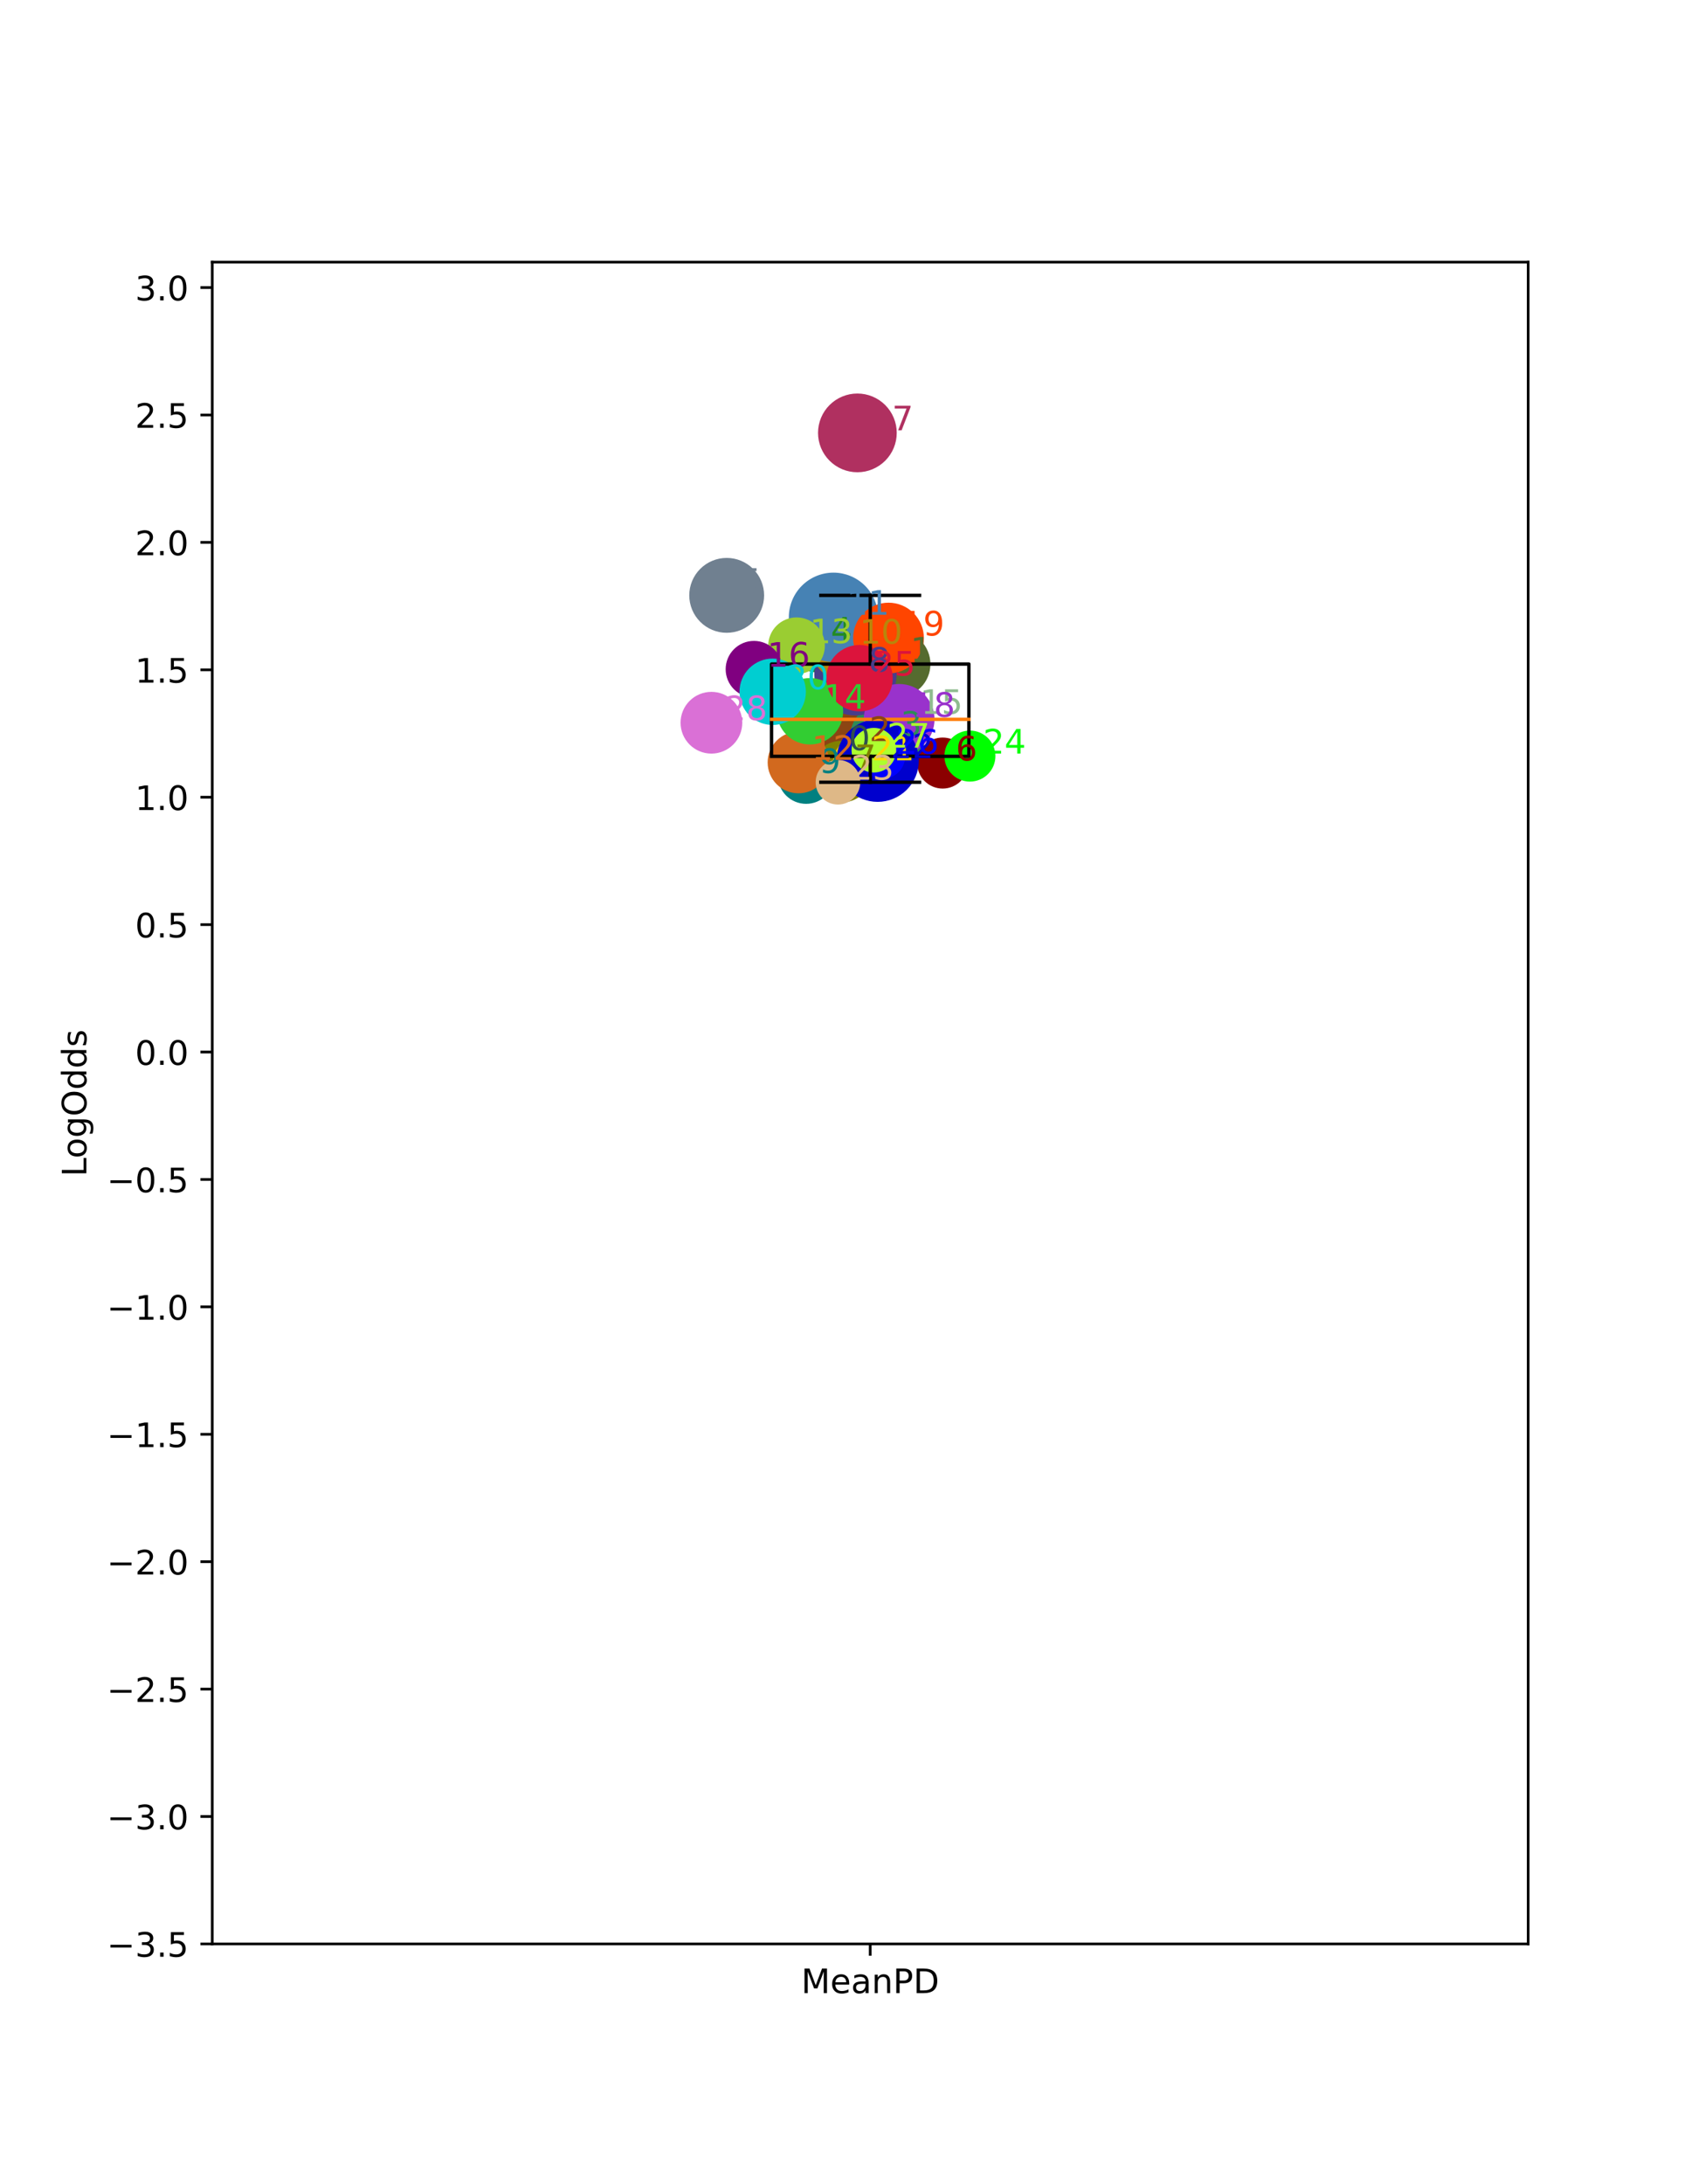 <?xml version="1.0" encoding="utf-8" standalone="no"?>
<!DOCTYPE svg PUBLIC "-//W3C//DTD SVG 1.1//EN"
  "http://www.w3.org/Graphics/SVG/1.1/DTD/svg11.dtd">
<!-- Created with matplotlib (https://matplotlib.org/) -->
<svg height="648pt" version="1.1" viewBox="0 0 504 648" width="504pt" xmlns="http://www.w3.org/2000/svg" xmlns:xlink="http://www.w3.org/1999/xlink">
 <defs>
  <style type="text/css">*{stroke-linecap:butt;stroke-linejoin:round;}</style>
 </defs>
 <g id="figure_1">
  <g id="patch_1">
   <path d="M 0 648 
L 504 648 
L 504 0 
L 0 0 
z
" style="fill:#ffffff;"/>
  </g>
  <g id="axes_1">
   <g id="patch_2">
    <path d="M 63 576.72 
L 453.6 576.72 
L 453.6 77.76 
L 63 77.76 
z
" style="fill:#ffffff;"/>
   </g>
   <g id="PathCollection_1">
    <path clip-path="url(#p34cadec8b1)" d="M 248.015 231.198 
C 250.112 231.198 252.123 230.365 253.606 228.882 
C 255.088 227.4 255.921 225.389 255.921 223.292 
C 255.921 221.195 255.088 219.184 253.606 217.702 
C 252.123 216.219 250.112 215.386 248.015 215.386 
C 245.919 215.386 243.908 216.219 242.425 217.702 
C 240.943 219.184 240.11 221.195 240.11 223.292 
C 240.11 225.389 240.943 227.4 242.425 228.882 
C 243.908 230.365 245.919 231.198 248.015 231.198 
z
" style="fill:#2f4f4f;stroke:#2f4f4f;"/>
    <path clip-path="url(#p34cadec8b1)" d="M 266.314 206.365 
C 268.795 206.365 271.174 205.379 272.928 203.625 
C 274.683 201.871 275.668 199.491 275.668 197.011 
C 275.668 194.53 274.683 192.15 272.928 190.396 
C 271.174 188.642 268.795 187.657 266.314 187.657 
C 263.833 187.657 261.454 188.642 259.7 190.396 
C 257.945 192.15 256.96 194.53 256.96 197.011 
C 256.96 199.491 257.945 201.871 259.7 203.625 
C 261.454 205.379 263.833 206.365 266.314 206.365 
z
" style="fill:#556b2f;stroke:#556b2f;"/>
    <path clip-path="url(#p34cadec8b1)" d="M 254.112 231.219 
C 256.925 231.219 259.623 230.101 261.612 228.112 
C 263.601 226.123 264.719 223.425 264.719 220.612 
C 264.719 217.799 263.601 215.101 261.612 213.112 
C 259.623 211.123 256.925 210.006 254.112 210.006 
C 251.299 210.006 248.601 211.123 246.612 213.112 
C 244.623 215.101 243.506 217.799 243.506 220.612 
C 243.506 223.425 244.623 226.123 246.612 228.112 
C 248.601 230.101 251.299 231.219 254.112 231.219 
z
" style="fill:#8b4513;stroke:#8b4513;"/>
    <path clip-path="url(#p34cadec8b1)" d="M 263.374 229.65 
C 266.186 229.65 268.885 228.532 270.874 226.543 
C 272.863 224.554 273.98 221.856 273.98 219.043 
C 273.98 216.231 272.863 213.532 270.874 211.543 
C 268.885 209.554 266.186 208.437 263.374 208.437 
C 260.561 208.437 257.863 209.554 255.874 211.543 
C 253.885 213.532 252.767 216.231 252.767 219.043 
C 252.767 221.856 253.885 224.554 255.874 226.543 
C 257.863 228.532 260.561 229.65 263.374 229.65 
z
" style="fill:#2e8b57;stroke:#2e8b57;"/>
    <path clip-path="url(#p34cadec8b1)" d="M 242.682 199.006 
C 244.779 199.006 246.79 198.173 248.273 196.69 
C 249.755 195.207 250.588 193.196 250.588 191.1 
C 250.588 189.003 249.755 186.992 248.273 185.51 
C 246.79 184.027 244.779 183.194 242.682 183.194 
C 240.586 183.194 238.575 184.027 237.092 185.51 
C 235.61 186.992 234.777 189.003 234.777 191.1 
C 234.777 193.196 235.61 195.207 237.092 196.69 
C 238.575 198.173 240.586 199.006 242.682 199.006 
z
" style="fill:#228b22;stroke:#228b22;"/>
    <path clip-path="url(#p34cadec8b1)" d="M 215.695 187.235 
C 218.508 187.235 221.206 186.117 223.195 184.128 
C 225.184 182.139 226.302 179.441 226.302 176.628 
C 226.302 173.815 225.184 171.117 223.195 169.128 
C 221.206 167.139 218.508 166.021 215.695 166.021 
C 212.882 166.021 210.184 167.139 208.195 169.128 
C 206.206 171.117 205.089 173.815 205.089 176.628 
C 205.089 179.441 206.206 182.139 208.195 184.128 
C 210.184 186.117 212.882 187.235 215.695 187.235 
z
" style="fill:#708090;stroke:#708090;"/>
    <path clip-path="url(#p34cadec8b1)" d="M 279.802 233.453 
C 281.678 233.453 283.476 232.708 284.802 231.382 
C 286.128 230.056 286.873 228.257 286.873 226.382 
C 286.873 224.506 286.128 222.708 284.802 221.382 
C 283.476 220.056 281.678 219.311 279.802 219.311 
C 277.927 219.311 276.128 220.056 274.802 221.382 
C 273.476 222.708 272.731 224.506 272.731 226.382 
C 272.731 228.257 273.476 230.056 274.802 231.382 
C 276.128 232.708 277.927 233.453 279.802 233.453 
z
" style="fill:#8b0000;stroke:#8b0000;"/>
    <path clip-path="url(#p34cadec8b1)" d="M 249.773 237.587 
C 252.07 237.587 254.273 236.674 255.897 235.05 
C 257.521 233.426 258.434 231.223 258.434 228.926 
C 258.434 226.63 257.521 224.427 255.897 222.803 
C 254.273 221.179 252.07 220.266 249.773 220.266 
C 247.477 220.266 245.274 221.179 243.65 222.803 
C 242.026 224.427 241.113 226.63 241.113 228.926 
C 241.113 231.223 242.026 233.426 243.65 235.05 
C 245.274 236.674 247.477 237.587 249.773 237.587 
z
" style="fill:#808000;stroke:#808000;"/>
    <path clip-path="url(#p34cadec8b1)" d="M 253.923 211.783 
C 257.033 211.783 260.016 210.547 262.215 208.349 
C 264.413 206.15 265.649 203.167 265.649 200.057 
C 265.649 196.947 264.413 193.964 262.215 191.765 
C 260.016 189.566 257.033 188.331 253.923 188.331 
C 250.813 188.331 247.83 189.566 245.631 191.765 
C 243.432 193.964 242.197 196.947 242.197 200.057 
C 242.197 203.167 243.432 206.15 245.631 208.349 
C 247.83 210.547 250.813 211.783 253.923 211.783 
z
" style="fill:#483d8b;stroke:#483d8b;"/>
    <path clip-path="url(#p34cadec8b1)" d="M 239.276 237.984 
C 241.373 237.984 243.384 237.151 244.866 235.669 
C 246.349 234.186 247.182 232.175 247.182 230.078 
C 247.182 227.982 246.349 225.971 244.866 224.488 
C 243.384 223.006 241.373 222.173 239.276 222.173 
C 237.179 222.173 235.168 223.006 233.686 224.488 
C 232.203 225.971 231.37 227.982 231.37 230.078 
C 231.37 232.175 232.203 234.186 233.686 235.669 
C 235.168 237.151 237.179 237.984 239.276 237.984 
z
" style="fill:#008080;stroke:#008080;"/>
    <path clip-path="url(#p34cadec8b1)" d="M 251.238 201.717 
C 253.89 201.717 256.433 200.663 258.309 198.788 
C 260.184 196.913 261.238 194.369 261.238 191.717 
C 261.238 189.065 260.184 186.521 258.309 184.646 
C 256.433 182.771 253.89 181.717 251.238 181.717 
C 248.586 181.717 246.042 182.771 244.166 184.646 
C 242.291 186.521 241.238 189.065 241.238 191.717 
C 241.238 194.369 242.291 196.913 244.166 198.788 
C 246.042 200.663 248.586 201.717 251.238 201.717 
z
" style="fill:#b8860b;stroke:#b8860b;"/>
    <path clip-path="url(#p34cadec8b1)" d="M 247.386 195.882 
C 250.767 195.882 254.01 194.539 256.4 192.148 
C 258.791 189.758 260.134 186.515 260.134 183.135 
C 260.134 179.754 258.791 176.511 256.4 174.121 
C 254.01 171.73 250.767 170.387 247.386 170.387 
C 244.006 170.387 240.763 171.73 238.372 174.121 
C 235.982 176.511 234.639 179.754 234.639 183.135 
C 234.639 186.515 235.982 189.758 238.372 192.148 
C 240.763 194.539 244.006 195.882 247.386 195.882 
z
" style="fill:#4682b4;stroke:#4682b4;"/>
    <path clip-path="url(#p34cadec8b1)" d="M 237.013 234.861 
C 239.31 234.861 241.513 233.948 243.137 232.324 
C 244.761 230.7 245.674 228.497 245.674 226.201 
C 245.674 223.904 244.761 221.701 243.137 220.077 
C 241.513 218.453 239.31 217.54 237.013 217.54 
C 234.717 217.54 232.514 218.453 230.89 220.077 
C 229.266 221.701 228.353 223.904 228.353 226.201 
C 228.353 228.497 229.266 230.7 230.89 232.324 
C 232.514 233.948 234.717 234.861 237.013 234.861 
z
" style="fill:#d2691e;stroke:#d2691e;"/>
    <path clip-path="url(#p34cadec8b1)" d="M 236.429 199.487 
C 238.525 199.487 240.536 198.654 242.019 197.171 
C 243.501 195.688 244.334 193.677 244.334 191.581 
C 244.334 189.484 243.501 187.473 242.019 185.991 
C 240.536 184.508 238.525 183.675 236.429 183.675 
C 234.332 183.675 232.321 184.508 230.839 185.991 
C 229.356 187.473 228.523 189.484 228.523 191.581 
C 228.523 193.677 229.356 195.688 230.839 197.171 
C 232.321 198.654 234.332 199.487 236.429 199.487 
z
" style="fill:#9acd32;stroke:#9acd32;"/>
    <path clip-path="url(#p34cadec8b1)" d="M 240.406 220.369 
C 242.887 220.369 245.267 219.384 247.021 217.63 
C 248.775 215.875 249.76 213.496 249.76 211.015 
C 249.76 208.534 248.775 206.155 247.021 204.401 
C 245.267 202.647 242.887 201.661 240.406 201.661 
C 237.926 201.661 235.546 202.647 233.792 204.401 
C 232.038 206.155 231.052 208.534 231.052 211.015 
C 231.052 213.496 232.038 215.875 233.792 217.63 
C 235.546 219.384 237.926 220.369 240.406 220.369 
z
" style="fill:#32cd32;stroke:#32cd32;"/>
    <path clip-path="url(#p34cadec8b1)" d="M 269.164 219.625 
C 271.039 219.625 272.838 218.88 274.164 217.554 
C 275.49 216.228 276.235 214.429 276.235 212.554 
C 276.235 210.678 275.49 208.88 274.164 207.554 
C 272.838 206.228 271.039 205.483 269.164 205.483 
C 267.289 205.483 265.49 206.228 264.164 207.554 
C 262.838 208.88 262.093 210.678 262.093 212.554 
C 262.093 214.429 262.838 216.228 264.164 217.554 
C 265.49 218.88 267.289 219.625 269.164 219.625 
z
" style="fill:#8fbc8f;stroke:#8fbc8f;"/>
    <path clip-path="url(#p34cadec8b1)" d="M 223.794 206.451 
C 225.891 206.451 227.902 205.618 229.385 204.136 
C 230.867 202.653 231.7 200.642 231.7 198.546 
C 231.7 196.449 230.867 194.438 229.385 192.955 
C 227.902 191.473 225.891 190.64 223.794 190.64 
C 221.698 190.64 219.687 191.473 218.204 192.955 
C 216.722 194.438 215.889 196.449 215.889 198.546 
C 215.889 200.642 216.722 202.653 218.204 204.136 
C 219.687 205.618 221.698 206.451 223.794 206.451 
z
" style="fill:#800080;stroke:#800080;"/>
    <path clip-path="url(#p34cadec8b1)" d="M 254.489 139.607 
C 257.454 139.607 260.298 138.429 262.394 136.333 
C 264.491 134.236 265.669 131.392 265.669 128.427 
C 265.669 125.462 264.491 122.618 262.394 120.521 
C 260.298 118.425 257.454 117.247 254.489 117.247 
C 251.523 117.247 248.679 118.425 246.583 120.521 
C 244.486 122.618 243.308 125.462 243.308 128.427 
C 243.308 131.392 244.486 134.236 246.583 136.333 
C 248.679 138.429 251.523 139.607 254.489 139.607 
z
" style="fill:#b03060;stroke:#b03060;"/>
    <path clip-path="url(#p34cadec8b1)" d="M 266.884 223.42 
C 269.536 223.42 272.079 222.366 273.955 220.491 
C 275.83 218.615 276.884 216.072 276.884 213.42 
C 276.884 210.768 275.83 208.224 273.955 206.349 
C 272.079 204.473 269.536 203.42 266.884 203.42 
C 264.231 203.42 261.688 204.473 259.812 206.349 
C 257.937 208.224 256.884 210.768 256.884 213.42 
C 256.884 216.072 257.937 218.615 259.812 220.491 
C 261.688 222.366 264.231 223.42 266.884 223.42 
z
" style="fill:#9932cc;stroke:#9932cc;"/>
    <path clip-path="url(#p34cadec8b1)" d="M 263.727 199.304 
C 266.379 199.304 268.923 198.251 270.798 196.375 
C 272.673 194.5 273.727 191.956 273.727 189.304 
C 273.727 186.652 272.673 184.109 270.798 182.233 
C 268.923 180.358 266.379 179.304 263.727 179.304 
C 261.075 179.304 258.531 180.358 256.656 182.233 
C 254.781 184.109 253.727 186.652 253.727 189.304 
C 253.727 191.956 254.781 194.5 256.656 196.375 
C 258.531 198.251 261.075 199.304 263.727 199.304 
z
" style="fill:#ff4500;stroke:#ff4500;"/>
    <path clip-path="url(#p34cadec8b1)" d="M 229.354 214.589 
C 231.835 214.589 234.214 213.604 235.968 211.849 
C 237.722 210.095 238.708 207.716 238.708 205.235 
C 238.708 202.754 237.722 200.375 235.968 198.621 
C 234.214 196.867 231.835 195.881 229.354 195.881 
C 226.873 195.881 224.494 196.867 222.74 198.621 
C 220.985 200.375 220 202.754 220 205.235 
C 220 207.716 220.985 210.095 222.74 211.849 
C 224.494 213.604 226.873 214.589 229.354 214.589 
z
" style="fill:#00ced1;stroke:#00ced1;"/>
    <path clip-path="url(#p34cadec8b1)" d="M 255.127 210.551 
C 257.608 210.551 259.987 209.565 261.741 207.811 
C 263.496 206.057 264.481 203.678 264.481 201.197 
C 264.481 198.716 263.496 196.337 261.741 194.582 
C 259.987 192.828 257.608 191.843 255.127 191.843 
C 252.646 191.843 250.267 192.828 248.513 194.582 
C 246.759 196.337 245.773 198.716 245.773 201.197 
C 245.773 203.678 246.759 206.057 248.513 207.811 
C 250.267 209.565 252.646 210.551 255.127 210.551 
z
" style="fill:#dc143c;stroke:#dc143c;"/>
    <path clip-path="url(#p34cadec8b1)" d="M 254.791 233.394 
C 256.666 233.394 258.465 232.649 259.791 231.323 
C 261.117 229.997 261.862 228.199 261.862 226.323 
C 261.862 224.448 261.117 222.649 259.791 221.323 
C 258.465 219.997 256.666 219.252 254.791 219.252 
C 252.915 219.252 251.117 219.997 249.791 221.323 
C 248.465 222.649 247.72 224.448 247.72 226.323 
C 247.72 228.199 248.465 229.997 249.791 231.323 
C 251.117 232.649 252.915 233.394 254.791 233.394 
z
" style="fill:#ffd700;stroke:#ffd700;"/>
    <path clip-path="url(#p34cadec8b1)" d="M 260.497 237.396 
C 263.607 237.396 266.59 236.16 268.789 233.961 
C 270.988 231.762 272.223 228.779 272.223 225.669 
C 272.223 222.56 270.988 219.577 268.789 217.378 
C 266.59 215.179 263.607 213.943 260.497 213.943 
C 257.387 213.943 254.405 215.179 252.206 217.378 
C 250.007 219.577 248.771 222.56 248.771 225.669 
C 248.771 228.779 250.007 231.762 252.206 233.961 
C 254.405 236.16 257.387 237.396 260.497 237.396 
z
" style="fill:#0000cd;stroke:#0000cd;"/>
    <path clip-path="url(#p34cadec8b1)" d="M 248.725 238.192 
C 250.349 238.192 251.907 237.547 253.055 236.399 
C 254.204 235.25 254.849 233.693 254.849 232.069 
C 254.849 230.444 254.204 228.887 253.055 227.738 
C 251.907 226.59 250.349 225.945 248.725 225.945 
C 247.101 225.945 245.543 226.59 244.395 227.738 
C 243.247 228.887 242.601 230.444 242.601 232.069 
C 242.601 233.693 243.247 235.25 244.395 236.399 
C 245.543 237.547 247.101 238.192 248.725 238.192 
z
" style="fill:#deb887;stroke:#deb887;"/>
    <path clip-path="url(#p34cadec8b1)" d="M 287.887 231.385 
C 289.762 231.385 291.561 230.64 292.887 229.314 
C 294.213 227.988 294.958 226.189 294.958 224.314 
C 294.958 222.439 294.213 220.64 292.887 219.314 
C 291.561 217.988 289.762 217.243 287.887 217.243 
C 286.011 217.243 284.213 217.988 282.887 219.314 
C 281.561 220.64 280.816 222.439 280.816 224.314 
C 280.816 226.189 281.561 227.988 282.887 229.314 
C 284.213 230.64 286.011 231.385 287.887 231.385 
z
" style="fill:#00ff00;stroke:#00ff00;"/>
    <path clip-path="url(#p34cadec8b1)" d="M 262.03 230.52 
C 263.654 230.52 265.212 229.875 266.36 228.726 
C 267.508 227.578 268.154 226.02 268.154 224.396 
C 268.154 222.772 267.508 221.214 266.36 220.066 
C 265.212 218.918 263.654 218.273 262.03 218.273 
C 260.406 218.273 258.848 218.918 257.7 220.066 
C 256.551 221.214 255.906 222.772 255.906 224.396 
C 255.906 226.02 256.551 227.578 257.7 228.726 
C 258.848 229.875 260.406 230.52 262.03 230.52 
z
" style="fill:#0000ff;stroke:#0000ff;"/>
    <path clip-path="url(#p34cadec8b1)" d="M 259.383 228.69 
C 261.007 228.69 262.565 228.045 263.713 226.896 
C 264.862 225.748 265.507 224.19 265.507 222.566 
C 265.507 220.942 264.862 219.384 263.713 218.236 
C 262.565 217.088 261.007 216.442 259.383 216.442 
C 257.759 216.442 256.202 217.088 255.053 218.236 
C 253.905 219.384 253.26 220.942 253.26 222.566 
C 253.26 224.19 253.905 225.748 255.053 226.896 
C 256.202 228.045 257.759 228.69 259.383 228.69 
z
" style="fill:#adff2f;stroke:#adff2f;"/>
    <path clip-path="url(#p34cadec8b1)" d="M 211.163 223.079 
C 213.46 223.079 215.663 222.166 217.287 220.542 
C 218.911 218.918 219.823 216.715 219.823 214.418 
C 219.823 212.122 218.911 209.919 217.287 208.295 
C 215.663 206.671 213.46 205.758 211.163 205.758 
C 208.866 205.758 206.663 206.671 205.039 208.295 
C 203.415 209.919 202.503 212.122 202.503 214.418 
C 202.503 216.715 203.415 218.918 205.039 220.542 
C 206.663 222.166 208.866 223.079 211.163 223.079 
z
" style="fill:#da70d6;stroke:#da70d6;"/>
   </g>
   <g id="matplotlib.axis_1">
    <g id="xtick_1">
     <g id="line2d_1">
      <defs>
       <path d="M 0 0 
L 0 3.5 
" id="mc4cafd020f" style="stroke:#000000;stroke-width:0.8;"/>
      </defs>
      <g>
       <use style="stroke:#000000;stroke-width:0.8;" x="258.3" xlink:href="#mc4cafd020f" y="576.72"/>
      </g>
     </g>
     <g id="text_1">
      <!-- MeanPD -->
      <g transform="translate(237.812 591.318)scale(0.1 -0.1)">
       <defs>
        <path d="M 9.812 72.906 
L 24.516 72.906 
L 43.109 23.297 
L 61.812 72.906 
L 76.516 72.906 
L 76.516 0 
L 66.891 0 
L 66.891 64.016 
L 48.094 14.016 
L 38.188 14.016 
L 19.391 64.016 
L 19.391 0 
L 9.812 0 
z
" id="DejaVuSans-77"/>
        <path d="M 56.203 29.594 
L 56.203 25.203 
L 14.891 25.203 
Q 15.484 15.922 20.484 11.062 
Q 25.484 6.203 34.422 6.203 
Q 39.594 6.203 44.453 7.469 
Q 49.312 8.734 54.109 11.281 
L 54.109 2.781 
Q 49.266 0.734 44.188 -0.344 
Q 39.109 -1.422 33.891 -1.422 
Q 20.797 -1.422 13.156 6.188 
Q 5.516 13.812 5.516 26.812 
Q 5.516 40.234 12.766 48.109 
Q 20.016 56 32.328 56 
Q 43.359 56 49.781 48.891 
Q 56.203 41.797 56.203 29.594 
z
M 47.219 32.234 
Q 47.125 39.594 43.094 43.984 
Q 39.062 48.391 32.422 48.391 
Q 24.906 48.391 20.391 44.141 
Q 15.875 39.891 15.188 32.172 
z
" id="DejaVuSans-101"/>
        <path d="M 34.281 27.484 
Q 23.391 27.484 19.188 25 
Q 14.984 22.516 14.984 16.5 
Q 14.984 11.719 18.141 8.906 
Q 21.297 6.109 26.703 6.109 
Q 34.188 6.109 38.703 11.406 
Q 43.219 16.703 43.219 25.484 
L 43.219 27.484 
z
M 52.203 31.203 
L 52.203 0 
L 43.219 0 
L 43.219 8.297 
Q 40.141 3.328 35.547 0.953 
Q 30.953 -1.422 24.312 -1.422 
Q 15.922 -1.422 10.953 3.297 
Q 6 8.016 6 15.922 
Q 6 25.141 12.172 29.828 
Q 18.359 34.516 30.609 34.516 
L 43.219 34.516 
L 43.219 35.406 
Q 43.219 41.609 39.141 45 
Q 35.062 48.391 27.688 48.391 
Q 23 48.391 18.547 47.266 
Q 14.109 46.141 10.016 43.891 
L 10.016 52.203 
Q 14.938 54.109 19.578 55.047 
Q 24.219 56 28.609 56 
Q 40.484 56 46.344 49.844 
Q 52.203 43.703 52.203 31.203 
z
" id="DejaVuSans-97"/>
        <path d="M 54.891 33.016 
L 54.891 0 
L 45.906 0 
L 45.906 32.719 
Q 45.906 40.484 42.875 44.328 
Q 39.844 48.188 33.797 48.188 
Q 26.516 48.188 22.312 43.547 
Q 18.109 38.922 18.109 30.906 
L 18.109 0 
L 9.078 0 
L 9.078 54.688 
L 18.109 54.688 
L 18.109 46.188 
Q 21.344 51.125 25.703 53.562 
Q 30.078 56 35.797 56 
Q 45.219 56 50.047 50.172 
Q 54.891 44.344 54.891 33.016 
z
" id="DejaVuSans-110"/>
        <path d="M 19.672 64.797 
L 19.672 37.406 
L 32.078 37.406 
Q 38.969 37.406 42.719 40.969 
Q 46.484 44.531 46.484 51.125 
Q 46.484 57.672 42.719 61.234 
Q 38.969 64.797 32.078 64.797 
z
M 9.812 72.906 
L 32.078 72.906 
Q 44.344 72.906 50.609 67.359 
Q 56.891 61.812 56.891 51.125 
Q 56.891 40.328 50.609 34.812 
Q 44.344 29.297 32.078 29.297 
L 19.672 29.297 
L 19.672 0 
L 9.812 0 
z
" id="DejaVuSans-80"/>
        <path d="M 19.672 64.797 
L 19.672 8.109 
L 31.594 8.109 
Q 46.688 8.109 53.688 14.938 
Q 60.688 21.781 60.688 36.531 
Q 60.688 51.172 53.688 57.984 
Q 46.688 64.797 31.594 64.797 
z
M 9.812 72.906 
L 30.078 72.906 
Q 51.266 72.906 61.172 64.094 
Q 71.094 55.281 71.094 36.531 
Q 71.094 17.672 61.125 8.828 
Q 51.172 0 30.078 0 
L 9.812 0 
z
" id="DejaVuSans-68"/>
       </defs>
       <use xlink:href="#DejaVuSans-77"/>
       <use x="86.279" xlink:href="#DejaVuSans-101"/>
       <use x="147.803" xlink:href="#DejaVuSans-97"/>
       <use x="209.082" xlink:href="#DejaVuSans-110"/>
       <use x="272.461" xlink:href="#DejaVuSans-80"/>
       <use x="332.764" xlink:href="#DejaVuSans-68"/>
      </g>
     </g>
    </g>
   </g>
   <g id="matplotlib.axis_2">
    <g id="ytick_1">
     <g id="line2d_2">
      <defs>
       <path d="M 0 0 
L -3.5 0 
" id="m9fc2c898ef" style="stroke:#000000;stroke-width:0.8;"/>
      </defs>
      <g>
       <use style="stroke:#000000;stroke-width:0.8;" x="63" xlink:href="#m9fc2c898ef" y="576.72"/>
      </g>
     </g>
     <g id="text_2">
      <!-- −3.5 -->
      <g transform="translate(31.717 580.519)scale(0.1 -0.1)">
       <defs>
        <path d="M 10.594 35.5 
L 73.188 35.5 
L 73.188 27.203 
L 10.594 27.203 
z
" id="DejaVuSans-8722"/>
        <path d="M 40.578 39.312 
Q 47.656 37.797 51.625 33 
Q 55.609 28.219 55.609 21.188 
Q 55.609 10.406 48.188 4.484 
Q 40.766 -1.422 27.094 -1.422 
Q 22.516 -1.422 17.656 -0.516 
Q 12.797 0.391 7.625 2.203 
L 7.625 11.719 
Q 11.719 9.328 16.594 8.109 
Q 21.484 6.891 26.812 6.891 
Q 36.078 6.891 40.938 10.547 
Q 45.797 14.203 45.797 21.188 
Q 45.797 27.641 41.281 31.266 
Q 36.766 34.906 28.719 34.906 
L 20.219 34.906 
L 20.219 43.016 
L 29.109 43.016 
Q 36.375 43.016 40.234 45.922 
Q 44.094 48.828 44.094 54.297 
Q 44.094 59.906 40.109 62.906 
Q 36.141 65.922 28.719 65.922 
Q 24.656 65.922 20.016 65.031 
Q 15.375 64.156 9.812 62.312 
L 9.812 71.094 
Q 15.438 72.656 20.344 73.438 
Q 25.25 74.219 29.594 74.219 
Q 40.828 74.219 47.359 69.109 
Q 53.906 64.016 53.906 55.328 
Q 53.906 49.266 50.438 45.094 
Q 46.969 40.922 40.578 39.312 
z
" id="DejaVuSans-51"/>
        <path d="M 10.688 12.406 
L 21 12.406 
L 21 0 
L 10.688 0 
z
" id="DejaVuSans-46"/>
        <path d="M 10.797 72.906 
L 49.516 72.906 
L 49.516 64.594 
L 19.828 64.594 
L 19.828 46.734 
Q 21.969 47.469 24.109 47.828 
Q 26.266 48.188 28.422 48.188 
Q 40.625 48.188 47.75 41.5 
Q 54.891 34.812 54.891 23.391 
Q 54.891 11.625 47.562 5.094 
Q 40.234 -1.422 26.906 -1.422 
Q 22.312 -1.422 17.547 -0.641 
Q 12.797 0.141 7.719 1.703 
L 7.719 11.625 
Q 12.109 9.234 16.797 8.062 
Q 21.484 6.891 26.703 6.891 
Q 35.156 6.891 40.078 11.328 
Q 45.016 15.766 45.016 23.391 
Q 45.016 31 40.078 35.438 
Q 35.156 39.891 26.703 39.891 
Q 22.75 39.891 18.812 39.016 
Q 14.891 38.141 10.797 36.281 
z
" id="DejaVuSans-53"/>
       </defs>
       <use xlink:href="#DejaVuSans-8722"/>
       <use x="83.789" xlink:href="#DejaVuSans-51"/>
       <use x="147.412" xlink:href="#DejaVuSans-46"/>
       <use x="179.199" xlink:href="#DejaVuSans-53"/>
      </g>
     </g>
    </g>
    <g id="ytick_2">
     <g id="line2d_3">
      <g>
       <use style="stroke:#000000;stroke-width:0.8;" x="63" xlink:href="#m9fc2c898ef" y="538.92"/>
      </g>
     </g>
     <g id="text_3">
      <!-- −3.0 -->
      <g transform="translate(31.717 542.719)scale(0.1 -0.1)">
       <defs>
        <path d="M 31.781 66.406 
Q 24.172 66.406 20.328 58.906 
Q 16.5 51.422 16.5 36.375 
Q 16.5 21.391 20.328 13.891 
Q 24.172 6.391 31.781 6.391 
Q 39.453 6.391 43.281 13.891 
Q 47.125 21.391 47.125 36.375 
Q 47.125 51.422 43.281 58.906 
Q 39.453 66.406 31.781 66.406 
z
M 31.781 74.219 
Q 44.047 74.219 50.516 64.516 
Q 56.984 54.828 56.984 36.375 
Q 56.984 17.969 50.516 8.266 
Q 44.047 -1.422 31.781 -1.422 
Q 19.531 -1.422 13.062 8.266 
Q 6.594 17.969 6.594 36.375 
Q 6.594 54.828 13.062 64.516 
Q 19.531 74.219 31.781 74.219 
z
" id="DejaVuSans-48"/>
       </defs>
       <use xlink:href="#DejaVuSans-8722"/>
       <use x="83.789" xlink:href="#DejaVuSans-51"/>
       <use x="147.412" xlink:href="#DejaVuSans-46"/>
       <use x="179.199" xlink:href="#DejaVuSans-48"/>
      </g>
     </g>
    </g>
    <g id="ytick_3">
     <g id="line2d_4">
      <g>
       <use style="stroke:#000000;stroke-width:0.8;" x="63" xlink:href="#m9fc2c898ef" y="501.12"/>
      </g>
     </g>
     <g id="text_4">
      <!-- −2.5 -->
      <g transform="translate(31.717 504.919)scale(0.1 -0.1)">
       <defs>
        <path d="M 19.188 8.297 
L 53.609 8.297 
L 53.609 0 
L 7.328 0 
L 7.328 8.297 
Q 12.938 14.109 22.625 23.891 
Q 32.328 33.688 34.812 36.531 
Q 39.547 41.844 41.422 45.531 
Q 43.312 49.219 43.312 52.781 
Q 43.312 58.594 39.234 62.25 
Q 35.156 65.922 28.609 65.922 
Q 23.969 65.922 18.812 64.312 
Q 13.672 62.703 7.812 59.422 
L 7.812 69.391 
Q 13.766 71.781 18.938 73 
Q 24.125 74.219 28.422 74.219 
Q 39.75 74.219 46.484 68.547 
Q 53.219 62.891 53.219 53.422 
Q 53.219 48.922 51.531 44.891 
Q 49.859 40.875 45.406 35.406 
Q 44.188 33.984 37.641 27.219 
Q 31.109 20.453 19.188 8.297 
z
" id="DejaVuSans-50"/>
       </defs>
       <use xlink:href="#DejaVuSans-8722"/>
       <use x="83.789" xlink:href="#DejaVuSans-50"/>
       <use x="147.412" xlink:href="#DejaVuSans-46"/>
       <use x="179.199" xlink:href="#DejaVuSans-53"/>
      </g>
     </g>
    </g>
    <g id="ytick_4">
     <g id="line2d_5">
      <g>
       <use style="stroke:#000000;stroke-width:0.8;" x="63" xlink:href="#m9fc2c898ef" y="463.32"/>
      </g>
     </g>
     <g id="text_5">
      <!-- −2.0 -->
      <g transform="translate(31.717 467.119)scale(0.1 -0.1)">
       <use xlink:href="#DejaVuSans-8722"/>
       <use x="83.789" xlink:href="#DejaVuSans-50"/>
       <use x="147.412" xlink:href="#DejaVuSans-46"/>
       <use x="179.199" xlink:href="#DejaVuSans-48"/>
      </g>
     </g>
    </g>
    <g id="ytick_5">
     <g id="line2d_6">
      <g>
       <use style="stroke:#000000;stroke-width:0.8;" x="63" xlink:href="#m9fc2c898ef" y="425.52"/>
      </g>
     </g>
     <g id="text_6">
      <!-- −1.5 -->
      <g transform="translate(31.717 429.319)scale(0.1 -0.1)">
       <defs>
        <path d="M 12.406 8.297 
L 28.516 8.297 
L 28.516 63.922 
L 10.984 60.406 
L 10.984 69.391 
L 28.422 72.906 
L 38.281 72.906 
L 38.281 8.297 
L 54.391 8.297 
L 54.391 0 
L 12.406 0 
z
" id="DejaVuSans-49"/>
       </defs>
       <use xlink:href="#DejaVuSans-8722"/>
       <use x="83.789" xlink:href="#DejaVuSans-49"/>
       <use x="147.412" xlink:href="#DejaVuSans-46"/>
       <use x="179.199" xlink:href="#DejaVuSans-53"/>
      </g>
     </g>
    </g>
    <g id="ytick_6">
     <g id="line2d_7">
      <g>
       <use style="stroke:#000000;stroke-width:0.8;" x="63" xlink:href="#m9fc2c898ef" y="387.72"/>
      </g>
     </g>
     <g id="text_7">
      <!-- −1.0 -->
      <g transform="translate(31.717 391.519)scale(0.1 -0.1)">
       <use xlink:href="#DejaVuSans-8722"/>
       <use x="83.789" xlink:href="#DejaVuSans-49"/>
       <use x="147.412" xlink:href="#DejaVuSans-46"/>
       <use x="179.199" xlink:href="#DejaVuSans-48"/>
      </g>
     </g>
    </g>
    <g id="ytick_7">
     <g id="line2d_8">
      <g>
       <use style="stroke:#000000;stroke-width:0.8;" x="63" xlink:href="#m9fc2c898ef" y="349.92"/>
      </g>
     </g>
     <g id="text_8">
      <!-- −0.5 -->
      <g transform="translate(31.717 353.719)scale(0.1 -0.1)">
       <use xlink:href="#DejaVuSans-8722"/>
       <use x="83.789" xlink:href="#DejaVuSans-48"/>
       <use x="147.412" xlink:href="#DejaVuSans-46"/>
       <use x="179.199" xlink:href="#DejaVuSans-53"/>
      </g>
     </g>
    </g>
    <g id="ytick_8">
     <g id="line2d_9">
      <g>
       <use style="stroke:#000000;stroke-width:0.8;" x="63" xlink:href="#m9fc2c898ef" y="312.12"/>
      </g>
     </g>
     <g id="text_9">
      <!-- 0.0 -->
      <g transform="translate(40.097 315.919)scale(0.1 -0.1)">
       <use xlink:href="#DejaVuSans-48"/>
       <use x="63.623" xlink:href="#DejaVuSans-46"/>
       <use x="95.41" xlink:href="#DejaVuSans-48"/>
      </g>
     </g>
    </g>
    <g id="ytick_9">
     <g id="line2d_10">
      <g>
       <use style="stroke:#000000;stroke-width:0.8;" x="63" xlink:href="#m9fc2c898ef" y="274.32"/>
      </g>
     </g>
     <g id="text_10">
      <!-- 0.5 -->
      <g transform="translate(40.097 278.119)scale(0.1 -0.1)">
       <use xlink:href="#DejaVuSans-48"/>
       <use x="63.623" xlink:href="#DejaVuSans-46"/>
       <use x="95.41" xlink:href="#DejaVuSans-53"/>
      </g>
     </g>
    </g>
    <g id="ytick_10">
     <g id="line2d_11">
      <g>
       <use style="stroke:#000000;stroke-width:0.8;" x="63" xlink:href="#m9fc2c898ef" y="236.52"/>
      </g>
     </g>
     <g id="text_11">
      <!-- 1.0 -->
      <g transform="translate(40.097 240.319)scale(0.1 -0.1)">
       <use xlink:href="#DejaVuSans-49"/>
       <use x="63.623" xlink:href="#DejaVuSans-46"/>
       <use x="95.41" xlink:href="#DejaVuSans-48"/>
      </g>
     </g>
    </g>
    <g id="ytick_11">
     <g id="line2d_12">
      <g>
       <use style="stroke:#000000;stroke-width:0.8;" x="63" xlink:href="#m9fc2c898ef" y="198.72"/>
      </g>
     </g>
     <g id="text_12">
      <!-- 1.5 -->
      <g transform="translate(40.097 202.519)scale(0.1 -0.1)">
       <use xlink:href="#DejaVuSans-49"/>
       <use x="63.623" xlink:href="#DejaVuSans-46"/>
       <use x="95.41" xlink:href="#DejaVuSans-53"/>
      </g>
     </g>
    </g>
    <g id="ytick_12">
     <g id="line2d_13">
      <g>
       <use style="stroke:#000000;stroke-width:0.8;" x="63" xlink:href="#m9fc2c898ef" y="160.92"/>
      </g>
     </g>
     <g id="text_13">
      <!-- 2.0 -->
      <g transform="translate(40.097 164.719)scale(0.1 -0.1)">
       <use xlink:href="#DejaVuSans-50"/>
       <use x="63.623" xlink:href="#DejaVuSans-46"/>
       <use x="95.41" xlink:href="#DejaVuSans-48"/>
      </g>
     </g>
    </g>
    <g id="ytick_13">
     <g id="line2d_14">
      <g>
       <use style="stroke:#000000;stroke-width:0.8;" x="63" xlink:href="#m9fc2c898ef" y="123.12"/>
      </g>
     </g>
     <g id="text_14">
      <!-- 2.5 -->
      <g transform="translate(40.097 126.919)scale(0.1 -0.1)">
       <use xlink:href="#DejaVuSans-50"/>
       <use x="63.623" xlink:href="#DejaVuSans-46"/>
       <use x="95.41" xlink:href="#DejaVuSans-53"/>
      </g>
     </g>
    </g>
    <g id="ytick_14">
     <g id="line2d_15">
      <g>
       <use style="stroke:#000000;stroke-width:0.8;" x="63" xlink:href="#m9fc2c898ef" y="85.32"/>
      </g>
     </g>
     <g id="text_15">
      <!-- 3.0 -->
      <g transform="translate(40.097 89.119)scale(0.1 -0.1)">
       <use xlink:href="#DejaVuSans-51"/>
       <use x="63.623" xlink:href="#DejaVuSans-46"/>
       <use x="95.41" xlink:href="#DejaVuSans-48"/>
      </g>
     </g>
    </g>
    <g id="text_16">
     <!-- LogOdds -->
     <g transform="translate(25.637 349.061)rotate(-90)scale(0.1 -0.1)">
      <defs>
       <path d="M 9.812 72.906 
L 19.672 72.906 
L 19.672 8.297 
L 55.172 8.297 
L 55.172 0 
L 9.812 0 
z
" id="DejaVuSans-76"/>
       <path d="M 30.609 48.391 
Q 23.391 48.391 19.188 42.75 
Q 14.984 37.109 14.984 27.297 
Q 14.984 17.484 19.156 11.844 
Q 23.344 6.203 30.609 6.203 
Q 37.797 6.203 41.984 11.859 
Q 46.188 17.531 46.188 27.297 
Q 46.188 37.016 41.984 42.703 
Q 37.797 48.391 30.609 48.391 
z
M 30.609 56 
Q 42.328 56 49.016 48.375 
Q 55.719 40.766 55.719 27.297 
Q 55.719 13.875 49.016 6.219 
Q 42.328 -1.422 30.609 -1.422 
Q 18.844 -1.422 12.172 6.219 
Q 5.516 13.875 5.516 27.297 
Q 5.516 40.766 12.172 48.375 
Q 18.844 56 30.609 56 
z
" id="DejaVuSans-111"/>
       <path d="M 45.406 27.984 
Q 45.406 37.75 41.375 43.109 
Q 37.359 48.484 30.078 48.484 
Q 22.859 48.484 18.828 43.109 
Q 14.797 37.75 14.797 27.984 
Q 14.797 18.266 18.828 12.891 
Q 22.859 7.516 30.078 7.516 
Q 37.359 7.516 41.375 12.891 
Q 45.406 18.266 45.406 27.984 
z
M 54.391 6.781 
Q 54.391 -7.172 48.188 -13.984 
Q 42 -20.797 29.203 -20.797 
Q 24.469 -20.797 20.266 -20.094 
Q 16.062 -19.391 12.109 -17.922 
L 12.109 -9.188 
Q 16.062 -11.328 19.922 -12.344 
Q 23.781 -13.375 27.781 -13.375 
Q 36.625 -13.375 41.016 -8.766 
Q 45.406 -4.156 45.406 5.172 
L 45.406 9.625 
Q 42.625 4.781 38.281 2.391 
Q 33.938 0 27.875 0 
Q 17.828 0 11.672 7.656 
Q 5.516 15.328 5.516 27.984 
Q 5.516 40.672 11.672 48.328 
Q 17.828 56 27.875 56 
Q 33.938 56 38.281 53.609 
Q 42.625 51.219 45.406 46.391 
L 45.406 54.688 
L 54.391 54.688 
z
" id="DejaVuSans-103"/>
       <path d="M 39.406 66.219 
Q 28.656 66.219 22.328 58.203 
Q 16.016 50.203 16.016 36.375 
Q 16.016 22.609 22.328 14.594 
Q 28.656 6.594 39.406 6.594 
Q 50.141 6.594 56.422 14.594 
Q 62.703 22.609 62.703 36.375 
Q 62.703 50.203 56.422 58.203 
Q 50.141 66.219 39.406 66.219 
z
M 39.406 74.219 
Q 54.734 74.219 63.906 63.938 
Q 73.094 53.656 73.094 36.375 
Q 73.094 19.141 63.906 8.859 
Q 54.734 -1.422 39.406 -1.422 
Q 24.031 -1.422 14.812 8.828 
Q 5.609 19.094 5.609 36.375 
Q 5.609 53.656 14.812 63.938 
Q 24.031 74.219 39.406 74.219 
z
" id="DejaVuSans-79"/>
       <path d="M 45.406 46.391 
L 45.406 75.984 
L 54.391 75.984 
L 54.391 0 
L 45.406 0 
L 45.406 8.203 
Q 42.578 3.328 38.25 0.953 
Q 33.938 -1.422 27.875 -1.422 
Q 17.969 -1.422 11.734 6.484 
Q 5.516 14.406 5.516 27.297 
Q 5.516 40.188 11.734 48.094 
Q 17.969 56 27.875 56 
Q 33.938 56 38.25 53.625 
Q 42.578 51.266 45.406 46.391 
z
M 14.797 27.297 
Q 14.797 17.391 18.875 11.75 
Q 22.953 6.109 30.078 6.109 
Q 37.203 6.109 41.297 11.75 
Q 45.406 17.391 45.406 27.297 
Q 45.406 37.203 41.297 42.844 
Q 37.203 48.484 30.078 48.484 
Q 22.953 48.484 18.875 42.844 
Q 14.797 37.203 14.797 27.297 
z
" id="DejaVuSans-100"/>
       <path d="M 44.281 53.078 
L 44.281 44.578 
Q 40.484 46.531 36.375 47.5 
Q 32.281 48.484 27.875 48.484 
Q 21.188 48.484 17.844 46.438 
Q 14.5 44.391 14.5 40.281 
Q 14.5 37.156 16.891 35.375 
Q 19.281 33.594 26.516 31.984 
L 29.594 31.297 
Q 39.156 29.25 43.188 25.516 
Q 47.219 21.781 47.219 15.094 
Q 47.219 7.469 41.188 3.016 
Q 35.156 -1.422 24.609 -1.422 
Q 20.219 -1.422 15.453 -0.562 
Q 10.688 0.297 5.422 2 
L 5.422 11.281 
Q 10.406 8.688 15.234 7.391 
Q 20.062 6.109 24.812 6.109 
Q 31.156 6.109 34.562 8.281 
Q 37.984 10.453 37.984 14.406 
Q 37.984 18.062 35.516 20.016 
Q 33.062 21.969 24.703 23.781 
L 21.578 24.516 
Q 13.234 26.266 9.516 29.906 
Q 5.812 33.547 5.812 39.891 
Q 5.812 47.609 11.281 51.797 
Q 16.75 56 26.812 56 
Q 31.781 56 36.172 55.266 
Q 40.578 54.547 44.281 53.078 
z
" id="DejaVuSans-115"/>
      </defs>
      <use xlink:href="#DejaVuSans-76"/>
      <use x="53.963" xlink:href="#DejaVuSans-111"/>
      <use x="115.145" xlink:href="#DejaVuSans-103"/>
      <use x="178.621" xlink:href="#DejaVuSans-79"/>
      <use x="257.332" xlink:href="#DejaVuSans-100"/>
      <use x="320.809" xlink:href="#DejaVuSans-100"/>
      <use x="384.285" xlink:href="#DejaVuSans-115"/>
     </g>
    </g>
   </g>
   <g id="line2d_16">
    <path clip-path="url(#p34cadec8b1)" d="M 229.005 224.396 
L 287.595 224.396 
L 287.595 197.011 
L 229.005 197.011 
L 229.005 224.396 
" style="fill:none;stroke:#000000;stroke-linecap:square;"/>
   </g>
   <g id="line2d_17">
    <path clip-path="url(#p34cadec8b1)" d="M 258.3 224.396 
L 258.3 232.069 
" style="fill:none;stroke:#000000;stroke-linecap:square;"/>
   </g>
   <g id="line2d_18">
    <path clip-path="url(#p34cadec8b1)" d="M 258.3 197.011 
L 258.3 176.628 
" style="fill:none;stroke:#000000;stroke-linecap:square;"/>
   </g>
   <g id="line2d_19">
    <path clip-path="url(#p34cadec8b1)" d="M 243.653 232.069 
L 272.947 232.069 
" style="fill:none;stroke:#000000;stroke-linecap:square;"/>
   </g>
   <g id="line2d_20">
    <path clip-path="url(#p34cadec8b1)" d="M 243.653 176.628 
L 272.947 176.628 
" style="fill:none;stroke:#000000;stroke-linecap:square;"/>
   </g>
   <g id="line2d_21">
    <path clip-path="url(#p34cadec8b1)" d="M 229.005 213.42 
L 287.595 213.42 
" style="fill:none;stroke:#ff7f0e;stroke-linecap:square;"/>
   </g>
   <g id="patch_3">
    <path d="M 63 576.72 
L 63 77.76 
" style="fill:none;stroke:#000000;stroke-linecap:square;stroke-linejoin:miter;stroke-width:0.8;"/>
   </g>
   <g id="patch_4">
    <path d="M 453.6 576.72 
L 453.6 77.76 
" style="fill:none;stroke:#000000;stroke-linecap:square;stroke-linejoin:miter;stroke-width:0.8;"/>
   </g>
   <g id="patch_5">
    <path d="M 63 576.72 
L 453.6 576.72 
" style="fill:none;stroke:#000000;stroke-linecap:square;stroke-linejoin:miter;stroke-width:0.8;"/>
   </g>
   <g id="patch_6">
    <path d="M 63 77.76 
L 453.6 77.76 
" style="fill:none;stroke:#000000;stroke-linecap:square;stroke-linejoin:miter;stroke-width:0.8;"/>
   </g>
   <g id="text_17">
    <!-- 0 -->
    <g style="fill:#2f4f4f;" transform="translate(251.921 222.536)scale(0.1 -0.1)">
     <use xlink:href="#DejaVuSans-48"/>
    </g>
   </g>
   <g id="text_18">
    <!-- 1 -->
    <g style="fill:#556b2f;" transform="translate(270.22 196.255)scale(0.1 -0.1)">
     <use xlink:href="#DejaVuSans-49"/>
    </g>
   </g>
   <g id="text_19">
    <!-- 2 -->
    <g style="fill:#8b4513;" transform="translate(258.018 219.856)scale(0.1 -0.1)">
     <use xlink:href="#DejaVuSans-50"/>
    </g>
   </g>
   <g id="text_20">
    <!-- 3 -->
    <g style="fill:#2e8b57;" transform="translate(267.28 218.287)scale(0.1 -0.1)">
     <use xlink:href="#DejaVuSans-51"/>
    </g>
   </g>
   <g id="text_21">
    <!-- 4 -->
    <g style="fill:#228b22;" transform="translate(246.588 190.344)scale(0.1 -0.1)">
     <defs>
      <path d="M 37.797 64.312 
L 12.891 25.391 
L 37.797 25.391 
z
M 35.203 72.906 
L 47.609 72.906 
L 47.609 25.391 
L 58.016 25.391 
L 58.016 17.188 
L 47.609 17.188 
L 47.609 0 
L 37.797 0 
L 37.797 17.188 
L 4.891 17.188 
L 4.891 26.703 
z
" id="DejaVuSans-52"/>
     </defs>
     <use xlink:href="#DejaVuSans-52"/>
    </g>
   </g>
   <g id="text_22">
    <!-- 5 -->
    <g style="fill:#708090;" transform="translate(219.601 175.872)scale(0.1 -0.1)">
     <use xlink:href="#DejaVuSans-53"/>
    </g>
   </g>
   <g id="text_23">
    <!-- 6 -->
    <g style="fill:#8b0000;" transform="translate(283.708 225.626)scale(0.1 -0.1)">
     <defs>
      <path d="M 33.016 40.375 
Q 26.375 40.375 22.484 35.828 
Q 18.609 31.297 18.609 23.391 
Q 18.609 15.531 22.484 10.953 
Q 26.375 6.391 33.016 6.391 
Q 39.656 6.391 43.531 10.953 
Q 47.406 15.531 47.406 23.391 
Q 47.406 31.297 43.531 35.828 
Q 39.656 40.375 33.016 40.375 
z
M 52.594 71.297 
L 52.594 62.312 
Q 48.875 64.062 45.094 64.984 
Q 41.312 65.922 37.594 65.922 
Q 27.828 65.922 22.672 59.328 
Q 17.531 52.734 16.797 39.406 
Q 19.672 43.656 24.016 45.922 
Q 28.375 48.188 33.594 48.188 
Q 44.578 48.188 50.953 41.516 
Q 57.328 34.859 57.328 23.391 
Q 57.328 12.156 50.688 5.359 
Q 44.047 -1.422 33.016 -1.422 
Q 20.359 -1.422 13.672 8.266 
Q 6.984 17.969 6.984 36.375 
Q 6.984 53.656 15.188 63.938 
Q 23.391 74.219 37.203 74.219 
Q 40.922 74.219 44.703 73.484 
Q 48.484 72.75 52.594 71.297 
z
" id="DejaVuSans-54"/>
     </defs>
     <use xlink:href="#DejaVuSans-54"/>
    </g>
   </g>
   <g id="text_24">
    <!-- 7 -->
    <g style="fill:#808000;" transform="translate(253.679 228.17)scale(0.1 -0.1)">
     <defs>
      <path d="M 8.203 72.906 
L 55.078 72.906 
L 55.078 68.703 
L 28.609 0 
L 18.312 0 
L 43.219 64.594 
L 8.203 64.594 
z
" id="DejaVuSans-55"/>
     </defs>
     <use xlink:href="#DejaVuSans-55"/>
    </g>
   </g>
   <g id="text_25">
    <!-- 8 -->
    <g style="fill:#483d8b;" transform="translate(257.829 199.301)scale(0.1 -0.1)">
     <defs>
      <path d="M 31.781 34.625 
Q 24.75 34.625 20.719 30.859 
Q 16.703 27.094 16.703 20.516 
Q 16.703 13.922 20.719 10.156 
Q 24.75 6.391 31.781 6.391 
Q 38.812 6.391 42.859 10.172 
Q 46.922 13.969 46.922 20.516 
Q 46.922 27.094 42.891 30.859 
Q 38.875 34.625 31.781 34.625 
z
M 21.922 38.812 
Q 15.578 40.375 12.031 44.719 
Q 8.5 49.078 8.5 55.328 
Q 8.5 64.062 14.719 69.141 
Q 20.953 74.219 31.781 74.219 
Q 42.672 74.219 48.875 69.141 
Q 55.078 64.062 55.078 55.328 
Q 55.078 49.078 51.531 44.719 
Q 48 40.375 41.703 38.812 
Q 48.828 37.156 52.797 32.312 
Q 56.781 27.484 56.781 20.516 
Q 56.781 9.906 50.312 4.234 
Q 43.844 -1.422 31.781 -1.422 
Q 19.734 -1.422 13.25 4.234 
Q 6.781 9.906 6.781 20.516 
Q 6.781 27.484 10.781 32.312 
Q 14.797 37.156 21.922 38.812 
z
M 18.312 54.391 
Q 18.312 48.734 21.844 45.562 
Q 25.391 42.391 31.781 42.391 
Q 38.141 42.391 41.719 45.562 
Q 45.312 48.734 45.312 54.391 
Q 45.312 60.062 41.719 63.234 
Q 38.141 66.406 31.781 66.406 
Q 25.391 66.406 21.844 63.234 
Q 18.312 60.062 18.312 54.391 
z
" id="DejaVuSans-56"/>
     </defs>
     <use xlink:href="#DejaVuSans-56"/>
    </g>
   </g>
   <g id="text_26">
    <!-- 9 -->
    <g style="fill:#008080;" transform="translate(243.182 229.322)scale(0.1 -0.1)">
     <defs>
      <path d="M 10.984 1.516 
L 10.984 10.5 
Q 14.703 8.734 18.5 7.812 
Q 22.312 6.891 25.984 6.891 
Q 35.75 6.891 40.891 13.453 
Q 46.047 20.016 46.781 33.406 
Q 43.953 29.203 39.594 26.953 
Q 35.25 24.703 29.984 24.703 
Q 19.047 24.703 12.672 31.312 
Q 6.297 37.938 6.297 49.422 
Q 6.297 60.641 12.938 67.422 
Q 19.578 74.219 30.609 74.219 
Q 43.266 74.219 49.922 64.516 
Q 56.594 54.828 56.594 36.375 
Q 56.594 19.141 48.406 8.859 
Q 40.234 -1.422 26.422 -1.422 
Q 22.703 -1.422 18.891 -0.688 
Q 15.094 0.047 10.984 1.516 
z
M 30.609 32.422 
Q 37.25 32.422 41.125 36.953 
Q 45.016 41.5 45.016 49.422 
Q 45.016 57.281 41.125 61.844 
Q 37.25 66.406 30.609 66.406 
Q 23.969 66.406 20.094 61.844 
Q 16.219 57.281 16.219 49.422 
Q 16.219 41.5 20.094 36.953 
Q 23.969 32.422 30.609 32.422 
z
" id="DejaVuSans-57"/>
     </defs>
     <use xlink:href="#DejaVuSans-57"/>
    </g>
   </g>
   <g id="text_27">
    <!-- 10 -->
    <g style="fill:#b8860b;" transform="translate(255.144 190.961)scale(0.1 -0.1)">
     <use xlink:href="#DejaVuSans-49"/>
     <use x="63.623" xlink:href="#DejaVuSans-48"/>
    </g>
   </g>
   <g id="text_28">
    <!-- 11 -->
    <g style="fill:#4682b4;" transform="translate(251.292 182.379)scale(0.1 -0.1)">
     <use xlink:href="#DejaVuSans-49"/>
     <use x="63.623" xlink:href="#DejaVuSans-49"/>
    </g>
   </g>
   <g id="text_29">
    <!-- 12 -->
    <g style="fill:#d2691e;" transform="translate(240.919 225.445)scale(0.1 -0.1)">
     <use xlink:href="#DejaVuSans-49"/>
     <use x="63.623" xlink:href="#DejaVuSans-50"/>
    </g>
   </g>
   <g id="text_30">
    <!-- 13 -->
    <g style="fill:#9acd32;" transform="translate(240.335 190.825)scale(0.1 -0.1)">
     <use xlink:href="#DejaVuSans-49"/>
     <use x="63.623" xlink:href="#DejaVuSans-51"/>
    </g>
   </g>
   <g id="text_31">
    <!-- 14 -->
    <g style="fill:#32cd32;" transform="translate(244.312 210.259)scale(0.1 -0.1)">
     <use xlink:href="#DejaVuSans-49"/>
     <use x="63.623" xlink:href="#DejaVuSans-52"/>
    </g>
   </g>
   <g id="text_32">
    <!-- 15 -->
    <g style="fill:#8fbc8f;" transform="translate(273.07 211.798)scale(0.1 -0.1)">
     <use xlink:href="#DejaVuSans-49"/>
     <use x="63.623" xlink:href="#DejaVuSans-53"/>
    </g>
   </g>
   <g id="text_33">
    <!-- 16 -->
    <g style="fill:#800080;" transform="translate(227.7 197.79)scale(0.1 -0.1)">
     <use xlink:href="#DejaVuSans-49"/>
     <use x="63.623" xlink:href="#DejaVuSans-54"/>
    </g>
   </g>
   <g id="text_34">
    <!-- 17 -->
    <g style="fill:#b03060;" transform="translate(258.395 127.671)scale(0.1 -0.1)">
     <use xlink:href="#DejaVuSans-49"/>
     <use x="63.623" xlink:href="#DejaVuSans-55"/>
    </g>
   </g>
   <g id="text_35">
    <!-- 18 -->
    <g style="fill:#9932cc;" transform="translate(270.79 212.664)scale(0.1 -0.1)">
     <use xlink:href="#DejaVuSans-49"/>
     <use x="63.623" xlink:href="#DejaVuSans-56"/>
    </g>
   </g>
   <g id="text_36">
    <!-- 19 -->
    <g style="fill:#ff4500;" transform="translate(267.633 188.548)scale(0.1 -0.1)">
     <use xlink:href="#DejaVuSans-49"/>
     <use x="63.623" xlink:href="#DejaVuSans-57"/>
    </g>
   </g>
   <g id="text_37">
    <!-- 20 -->
    <g style="fill:#00ced1;" transform="translate(233.26 204.479)scale(0.1 -0.1)">
     <use xlink:href="#DejaVuSans-50"/>
     <use x="63.623" xlink:href="#DejaVuSans-48"/>
    </g>
   </g>
   <g id="text_38">
    <!-- 25 -->
    <g style="fill:#dc143c;" transform="translate(259.033 200.441)scale(0.1 -0.1)">
     <use xlink:href="#DejaVuSans-50"/>
     <use x="63.623" xlink:href="#DejaVuSans-53"/>
    </g>
   </g>
   <g id="text_39">
    <!-- 21 -->
    <g style="fill:#ffd700;" transform="translate(258.697 225.567)scale(0.1 -0.1)">
     <use xlink:href="#DejaVuSans-50"/>
     <use x="63.623" xlink:href="#DejaVuSans-49"/>
    </g>
   </g>
   <g id="text_40">
    <!-- 22 -->
    <g style="fill:#0000cd;" transform="translate(264.403 224.913)scale(0.1 -0.1)">
     <use xlink:href="#DejaVuSans-50"/>
     <use x="63.623" xlink:href="#DejaVuSans-50"/>
    </g>
   </g>
   <g id="text_41">
    <!-- 23 -->
    <g style="fill:#deb887;" transform="translate(252.631 231.313)scale(0.1 -0.1)">
     <use xlink:href="#DejaVuSans-50"/>
     <use x="63.623" xlink:href="#DejaVuSans-51"/>
    </g>
   </g>
   <g id="text_42">
    <!-- 24 -->
    <g style="fill:#00ff00;" transform="translate(291.793 223.558)scale(0.1 -0.1)">
     <use xlink:href="#DejaVuSans-50"/>
     <use x="63.623" xlink:href="#DejaVuSans-52"/>
    </g>
   </g>
   <g id="text_43">
    <!-- 26 -->
    <g style="fill:#0000ff;" transform="translate(265.936 223.64)scale(0.1 -0.1)">
     <use xlink:href="#DejaVuSans-50"/>
     <use x="63.623" xlink:href="#DejaVuSans-54"/>
    </g>
   </g>
   <g id="text_44">
    <!-- 27 -->
    <g style="fill:#adff2f;" transform="translate(263.289 221.81)scale(0.1 -0.1)">
     <use xlink:href="#DejaVuSans-50"/>
     <use x="63.623" xlink:href="#DejaVuSans-55"/>
    </g>
   </g>
   <g id="text_45">
    <!-- 28 -->
    <g style="fill:#da70d6;" transform="translate(215.069 213.662)scale(0.1 -0.1)">
     <use xlink:href="#DejaVuSans-50"/>
     <use x="63.623" xlink:href="#DejaVuSans-56"/>
    </g>
   </g>
  </g>
 </g>
 <defs>
  <clipPath id="p34cadec8b1">
   <rect height="498.96" width="390.6" x="63" y="77.76"/>
  </clipPath>
 </defs>
</svg>
